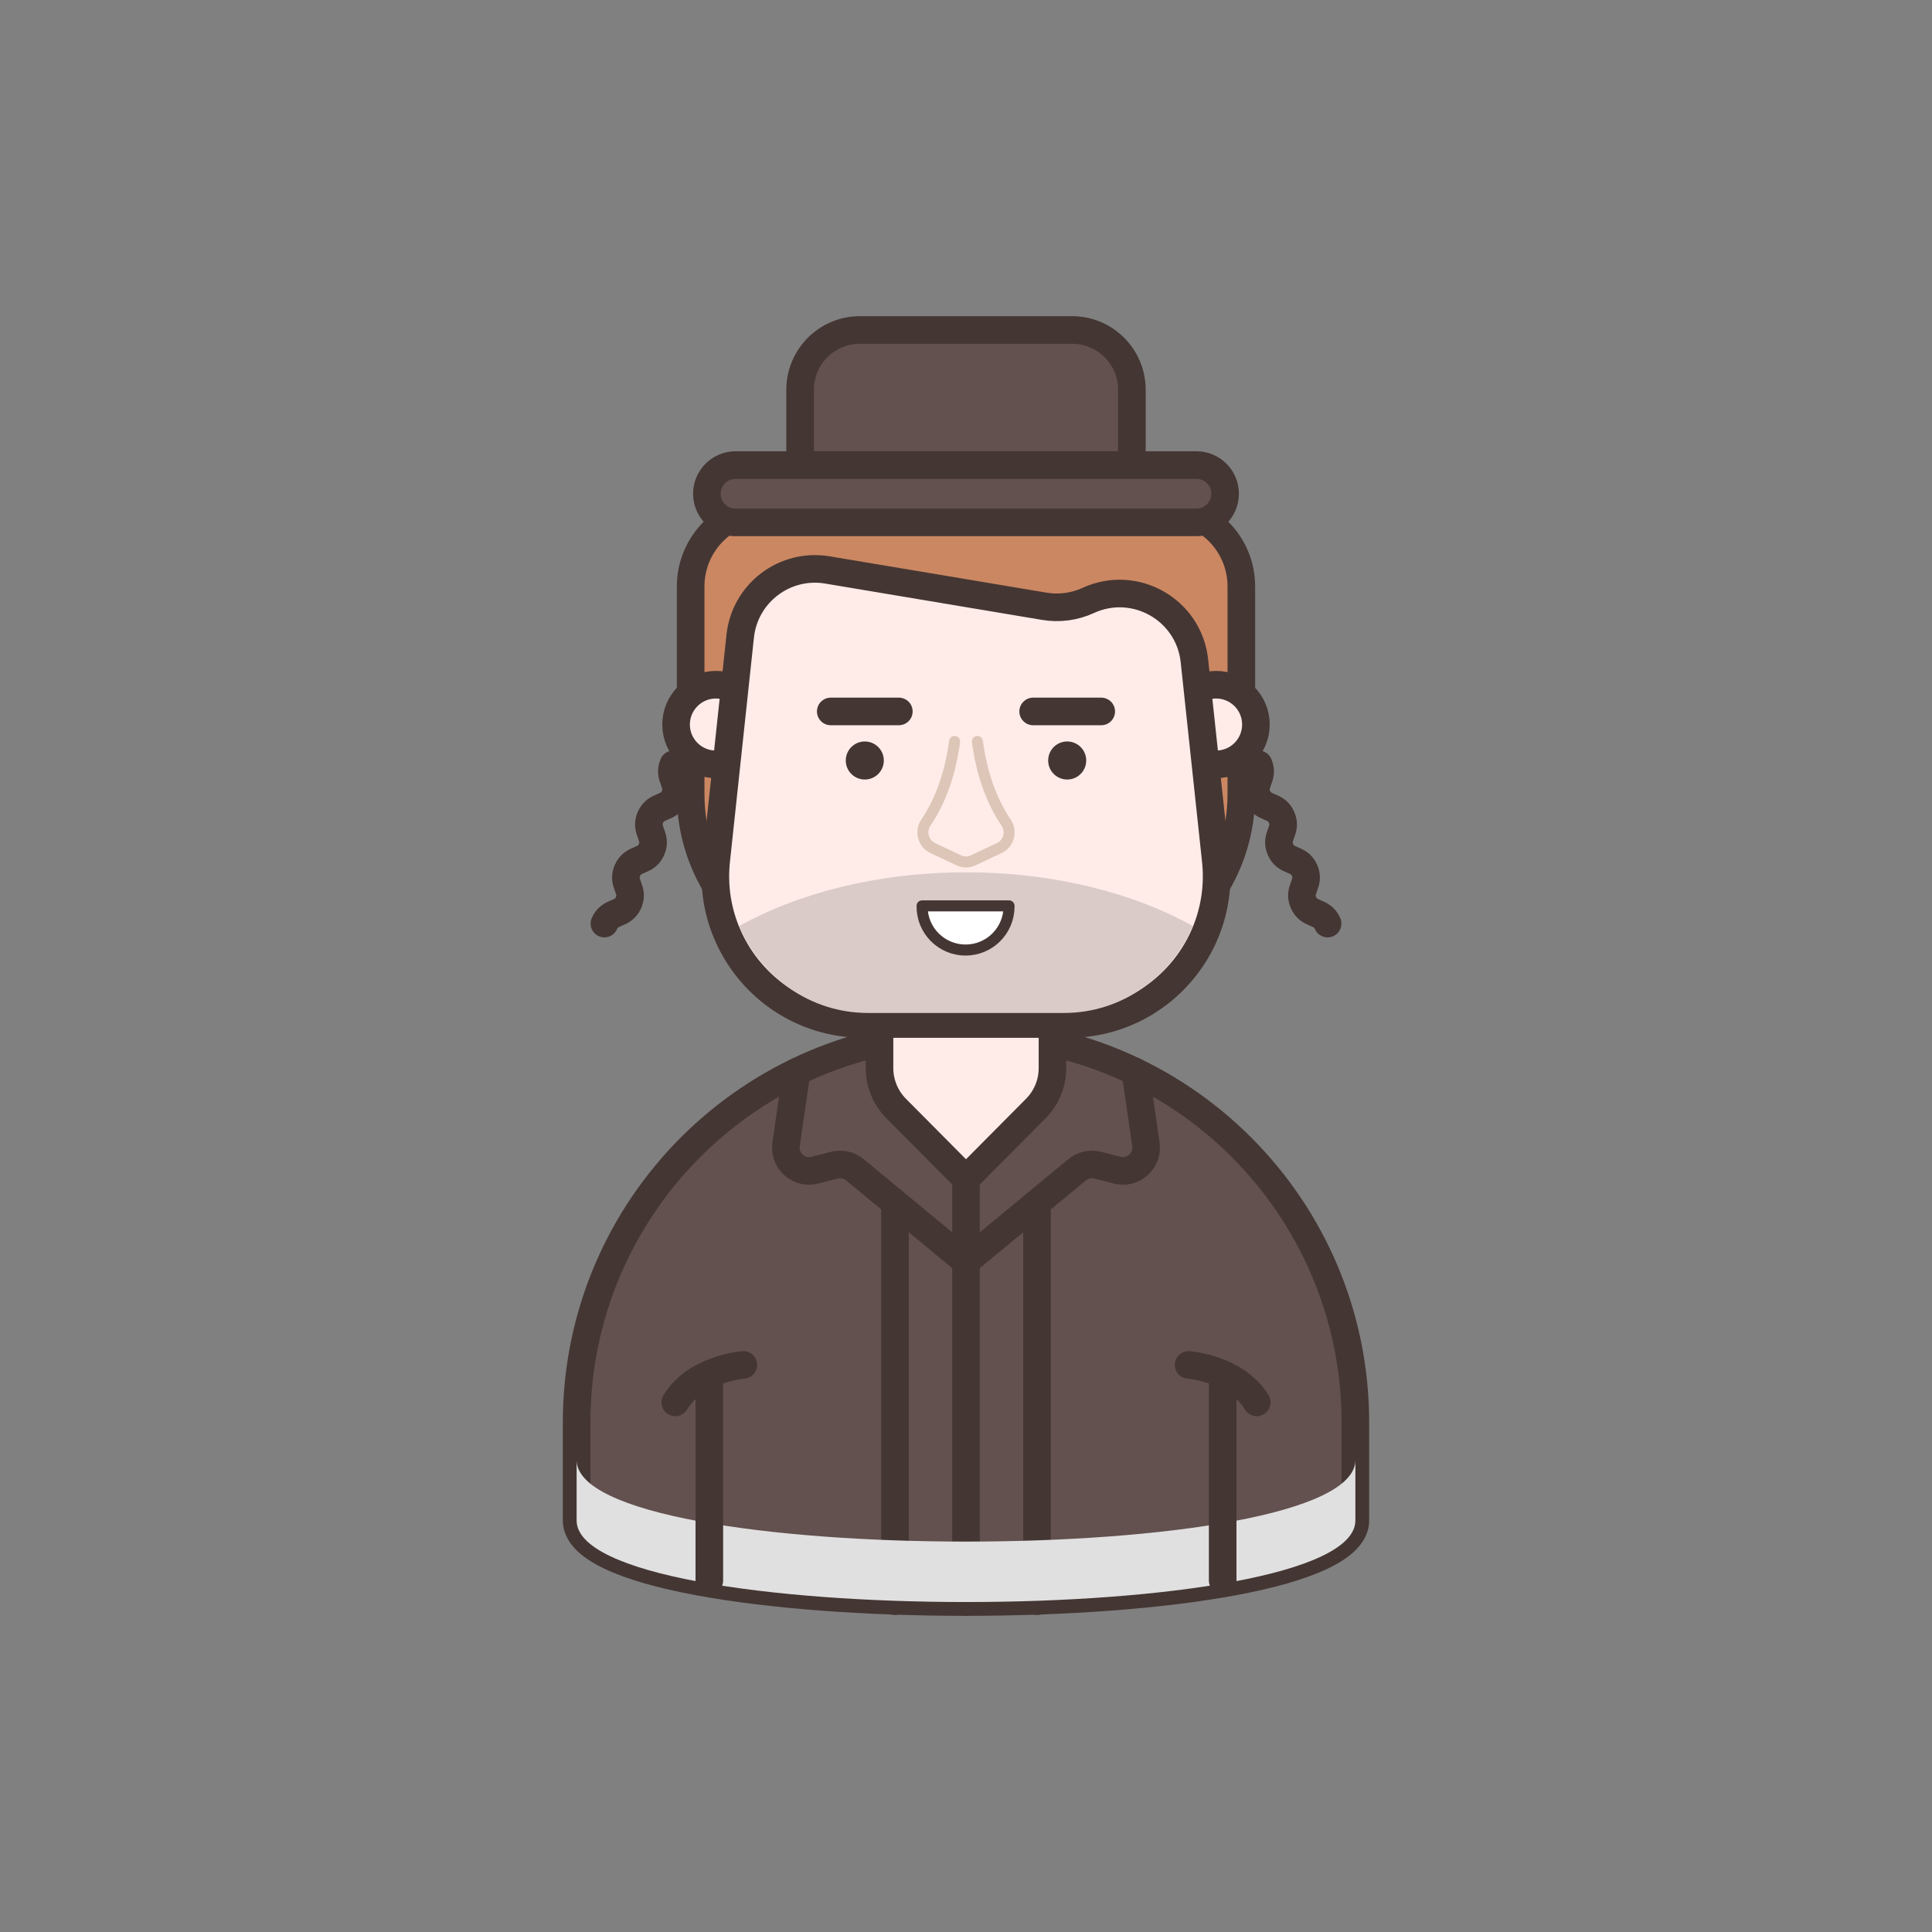 <?xml version="1.0" encoding="utf-8"?>
<!-- Generator: Adobe Illustrator 16.0.0, SVG Export Plug-In . SVG Version: 6.00 Build 0)  -->
<!DOCTYPE svg PUBLIC "-//W3C//DTD SVG 1.1//EN" "http://www.w3.org/Graphics/SVG/1.1/DTD/svg11.dtd">
<svg version="1.1" id="Layer_1" xmlns="http://www.w3.org/2000/svg" xmlns:xlink="http://www.w3.org/1999/xlink" x="0px" y="0px"
	 width="350px" height="350px" viewBox="0 0 350 350" enable-background="new 0 0 350 350" xml:space="preserve">
<rect x="0" y="0" width="350" height="350" fill="#808080" stroke="none"/>
<g>
	<g>
		<g>
			<path fill="#CB8762" d="M157.315,176.086c-17.754,0-32.197-14.443-32.197-32.197v-37.647c0-7.777,6.328-14.105,14.105-14.105
				h71.552c7.777,0,14.105,6.328,14.105,14.105v37.647c0,17.754-14.443,32.197-32.197,32.197H157.315z"/>
			<g>
				<path fill="#443633" d="M210.775,94.636c6.409,0,11.605,5.195,11.605,11.605v37.647c0,16.401-13.296,29.697-29.697,29.697
					h-35.368c-16.401,0-29.697-13.296-29.697-29.697v-37.647c0-6.41,5.196-11.605,11.605-11.605H210.775 M210.775,89.636h-71.552
					c-9.156,0-16.605,7.449-16.605,16.605v37.647c0,19.132,15.565,34.697,34.697,34.697h35.368
					c19.132,0,34.697-15.565,34.697-34.697v-37.647C227.381,97.085,219.932,89.636,210.775,89.636L210.775,89.636z"/>
			</g>
		</g>
		
			<path fill="#63514F" stroke="#443633" stroke-width="5" stroke-linecap="round" stroke-linejoin="round" stroke-miterlimit="10" d="
			M104.46,275.435c0,19.718,141.079,19.718,141.079,0v-17.741c0-38.958-31.581-70.54-70.54-70.54l0,0
			c-38.958,0-70.539,31.582-70.539,70.54V275.435z"/>
		
			<path fill="#FFECE8" stroke="#443633" stroke-width="5" stroke-linecap="round" stroke-linejoin="round" stroke-miterlimit="10" d="
			M190.666,182.005v-16.333h-31.333v16.333l0,0v11.498c0,2.739,1.083,5.367,3.014,7.312l12.652,12.74l12.653-12.74
			c1.931-1.944,3.014-4.572,3.014-7.312V182.005L190.666,182.005z"/>
		<g>
			<g>
				
					<circle fill="#FFECE8" stroke="#443633" stroke-width="5" stroke-linecap="round" stroke-linejoin="round" stroke-miterlimit="10" cx="129.693" cy="131.256" r="7.215"/>
				
					<circle fill="#FFECE8" stroke="#443633" stroke-width="5" stroke-linecap="round" stroke-linejoin="round" stroke-miterlimit="10" cx="220.306" cy="131.256" r="7.215"/>
			</g>
			
				<path fill="#FFECE8" stroke="#443633" stroke-width="5" stroke-linecap="round" stroke-linejoin="round" stroke-miterlimit="10" d="
				M218.013,169.778c-4.189,9.21-13.47,15.73-24.42,15.73h-37.189c-10.95,0-20.23-6.521-24.41-15.73
				c-1.96-4.28-2.811-9.15-2.21-14.22l4.313-40.319c0.834-7.799,8.063-13.284,15.799-11.988l39.305,6.585
				c2.693,0.451,5.46,0.083,7.941-1.058l0,0c8.464-3.891,18.248,1.669,19.238,10.931l3.834,35.85
				C220.813,160.618,219.963,165.488,218.013,169.778z"/>
		</g>
		
			<line fill="none" stroke="#443633" stroke-width="5" stroke-linecap="round" stroke-linejoin="round" stroke-miterlimit="10" x1="174.999" y1="213.555" x2="174.999" y2="290.222"/>
		<g>
			
				<line fill="none" stroke="#443633" stroke-width="5" stroke-linecap="round" stroke-linejoin="round" stroke-miterlimit="10" x1="187.864" y1="290.064" x2="187.864" y2="219.593"/>
			
				<line fill="none" stroke="#443633" stroke-width="5" stroke-linecap="round" stroke-linejoin="round" stroke-miterlimit="10" x1="162.135" y1="290.064" x2="162.135" y2="219.593"/>
		</g>
		<path fill="none" stroke="#443633" stroke-width="5" stroke-linecap="round" stroke-linejoin="round" stroke-miterlimit="10" d="
			M174.999,228.555l20.131-16.637c1.037-0.856,2.421-1.166,3.724-0.832l3.531,0.904c2.907,0.744,5.637-1.708,5.207-4.679
			l-1.903-13.149"/>
		<path fill="none" stroke="#443633" stroke-width="5" stroke-linecap="round" stroke-linejoin="round" stroke-miterlimit="10" d="
			M174.999,228.555l-20.13-16.637c-1.037-0.856-2.421-1.166-3.724-0.832l-3.531,0.904c-2.907,0.744-5.637-1.708-5.207-4.679
			l1.902-13.149"/>
		<g>
			<path fill="#E0E0E0" d="M245.54,264.491v10.949c0,19.71-141.08,19.71-141.08,0v-10.949
				C104.46,284.201,245.54,284.201,245.54,264.491z"/>
		</g>
		
			<path fill="#63514F" stroke="#443633" stroke-width="5" stroke-linecap="round" stroke-linejoin="round" stroke-miterlimit="10" d="
			M194.216,59.777h-38.433c-5.983,0-10.835,4.851-10.835,10.834v13.641h60.102V70.611C205.05,64.628,200.199,59.777,194.216,59.777z
			"/>
		
			<path fill="#63514F" stroke="#443633" stroke-width="5" stroke-linecap="round" stroke-linejoin="round" stroke-miterlimit="10" d="
			M216.748,94.636h-83.497c-2.867,0-5.191-2.324-5.191-5.191l0,0c0-2.867,2.324-5.192,5.191-5.192h83.497
			c2.867,0,5.191,2.325,5.191,5.192l0,0C221.939,92.312,219.615,94.636,216.748,94.636z"/>
	</g>
	<path fill="#DBCBC8" d="M216.119,167.778c-4.005,9.21-12.877,15.73-23.345,15.73h-35.553c-10.468,0-19.339-6.521-23.335-15.73
		c10.841-6.061,25.276-9.75,41.116-9.75C190.844,158.028,205.278,161.718,216.119,167.778z"/>
	<g>
		<g>
			<path fill="none" stroke="#DDC6B8" stroke-width="2" stroke-linecap="round" stroke-linejoin="round" stroke-miterlimit="10" d="
				M177.061,134.323c0.75,5.54,2.384,10.499,5.194,14.685c1.083,1.612,0.516,3.802-1.242,4.629l-4.761,2.241
				c-0.793,0.373-1.712,0.373-2.505,0l-4.762-2.241c-1.757-0.827-2.324-3.017-1.241-4.629c2.811-4.186,4.444-9.145,5.194-14.685"/>
			<g>
				<g>
					
						<line fill="none" stroke="#443633" stroke-width="5" stroke-linecap="round" stroke-linejoin="round" stroke-miterlimit="10" x1="162.833" y1="128.884" x2="150.499" y2="128.884"/>
					<circle fill="#443633" cx="156.666" cy="137.771" r="3.447"/>
				</g>
				<g>
					
						<line fill="none" stroke="#443633" stroke-width="5" stroke-linecap="round" stroke-linejoin="round" stroke-miterlimit="10" x1="199.499" y1="128.884" x2="187.166" y2="128.884"/>
					<circle fill="#443633" cx="193.333" cy="137.771" r="3.447"/>
				</g>
			</g>
		</g>
		
			<path fill="#FFFFFF" stroke="#443633" stroke-width="2" stroke-linecap="round" stroke-linejoin="round" stroke-miterlimit="10" d="
			M174.919,172.11L174.919,172.11c4.35,0,7.875-3.525,7.875-7.875v-0.125h-15.75v0.125
			C167.044,168.585,170.57,172.11,174.919,172.11z"/>
	</g>
	<g>
		<path fill="none" stroke="#443633" stroke-width="5" stroke-linecap="round" stroke-linejoin="round" stroke-miterlimit="10" d="
			M228.011,138.472c1.042,2.403-1.252,3.397-0.211,5.801c1.041,2.402,3.335,1.409,4.376,3.812c1.041,2.403-1.253,3.397-0.212,5.8
			c1.041,2.403,3.335,1.41,4.376,3.813c1.041,2.404-1.253,3.397-0.211,5.802c1.041,2.404,3.335,1.41,4.377,3.814"/>
		<path fill="none" stroke="#443633" stroke-width="5" stroke-linecap="round" stroke-linejoin="round" stroke-miterlimit="10" d="
			M121.987,138.472c-1.041,2.403,1.253,3.397,0.212,5.801c-1.041,2.402-3.335,1.409-4.376,3.812c-1.041,2.403,1.253,3.397,0.212,5.8
			c-1.041,2.403-3.335,1.41-4.376,3.813c-1.041,2.404,1.253,3.397,0.211,5.802c-1.041,2.404-3.335,1.41-4.377,3.814"/>
	</g>
	<g>
		<g>
			
				<line fill="none" stroke="#443633" stroke-width="5" stroke-linecap="round" stroke-linejoin="round" stroke-miterlimit="10" x1="221.498" y1="249.598" x2="221.498" y2="286.313"/>
			
				<line fill="none" stroke="#443633" stroke-width="5" stroke-linecap="round" stroke-linejoin="round" stroke-miterlimit="10" x1="128.501" y1="249.598" x2="128.501" y2="286.313"/>
		</g>
		<g>
			<path fill="none" stroke="#443633" stroke-width="5" stroke-linecap="round" stroke-linejoin="round" stroke-miterlimit="10" d="
				M215.327,247.265c0,0,8.672,0.666,12.342,6.79"/>
			<path fill="none" stroke="#443633" stroke-width="5" stroke-linecap="round" stroke-linejoin="round" stroke-miterlimit="10" d="
				M134.671,247.265c0,0-8.672,0.666-12.341,6.79"/>
		</g>
	</g>
</g>
</svg>
